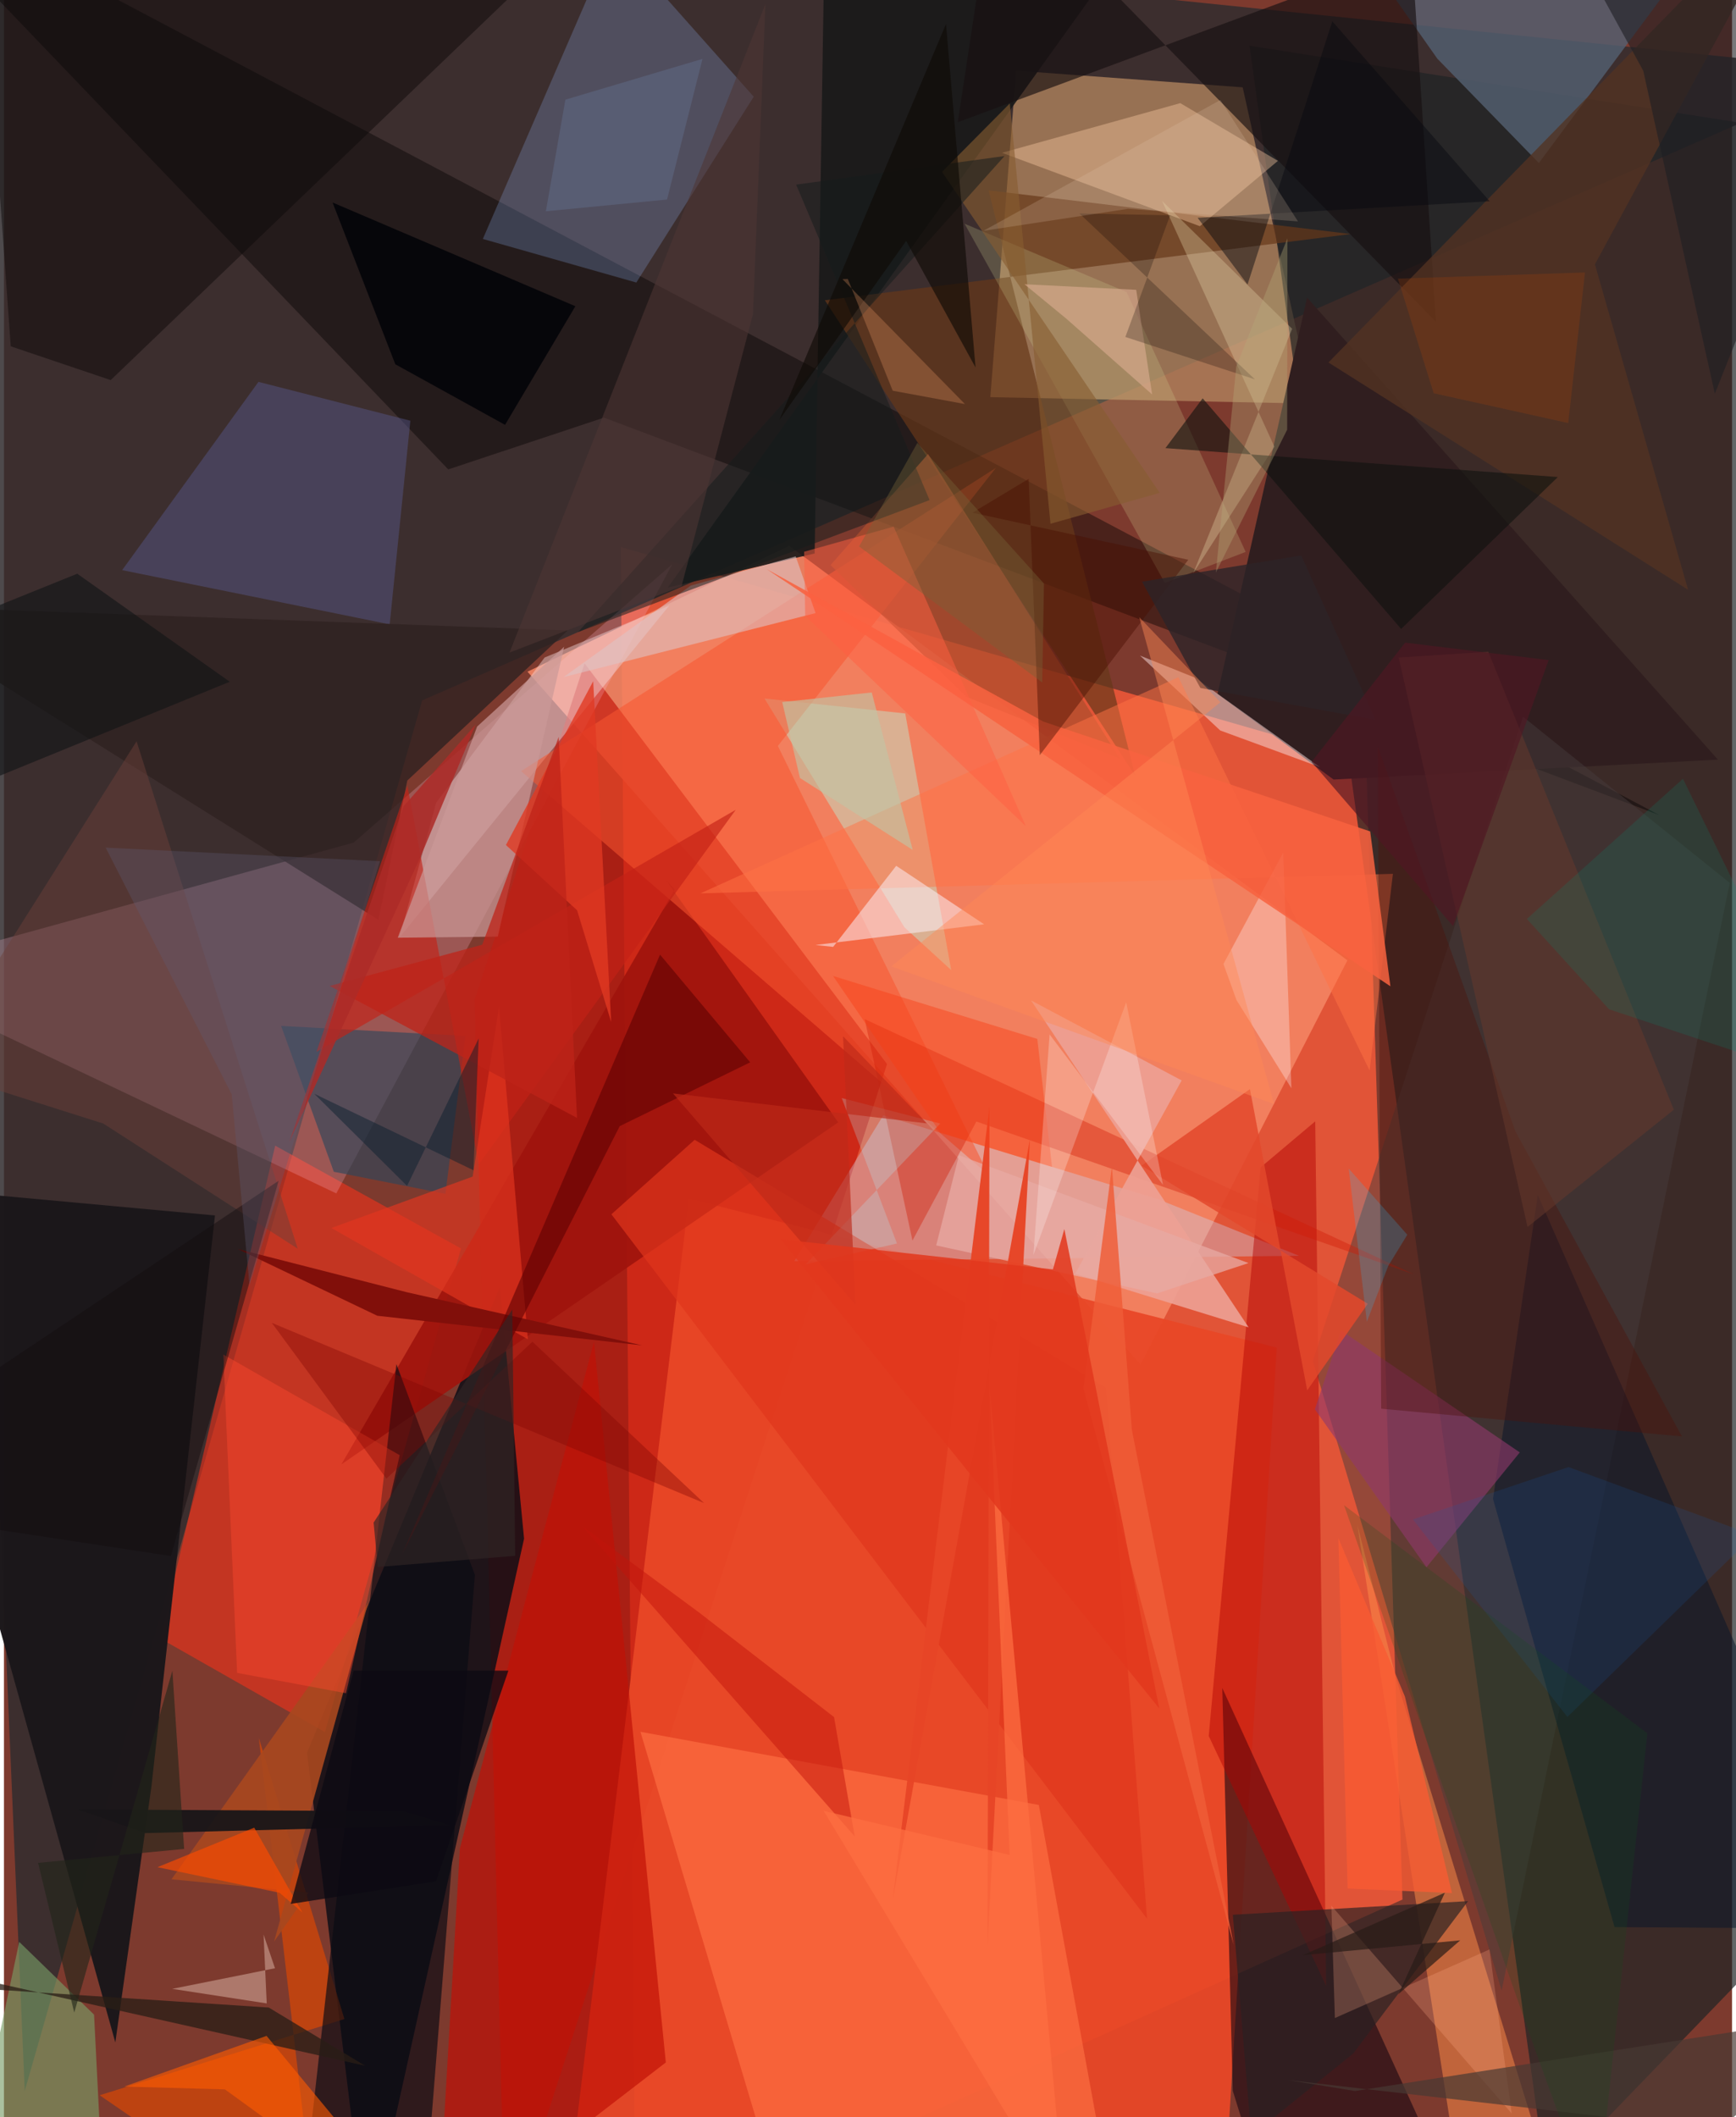 <svg xmlns="http://www.w3.org/2000/svg" width="228" height="278" viewBox="0 0 836 1024"><path fill="#7d3a2e" d="M0 0h836v1024H0z"/><path fill="#fe5c3b" fill-opacity=".776" d="M305.568 1086l370.987-167.254-17.565-550.484L298.375 264.55z"/><path fill="#312d2f" fill-opacity=".859" d="M202.31 338.757l-192.26 672.59L-35.653-62 898 34.174z"/><path fill="#b2855e" fill-opacity=".769" d="M477.176 192.092l155.915 3.135-33.82-152.99L489.67 34.19z"/><path fill="#1f2324" fill-opacity=".698" d="M898 68.463l-47.722 878.691-104.04 107.693L602.55 22.107z"/><path fill="#f58564" fill-opacity=".882" d="M379.889 263.963l270.039 200.51L549.85 659.96 253.26 324.874z"/><path fill="#c21105" fill-opacity=".639" d="M242.431 1086l-14.732-602.44 53.172-162.73 146.34 193.807z"/><path fill="#0d0e16" fill-opacity=".843" d="M251.618 744.21l-11.716-121.757-93.268 225.277 28.97 238.27z"/><path fill="#e84727" fill-opacity=".941" d="M331.356 579.748l284.372 72.04L588.997 1086l-314.2-40.712z"/><path fill="#ff3119" fill-opacity=".541" d="M155.289 837.765l65.795-233.925-89.877-49.726-55.554 238.378z"/><path fill="#ffb7d2" fill-opacity=".235" d="M169.168 407.527l154.096-134.608L160.78 577.217-62 471.213z"/><path fill="#170610" fill-opacity=".596" d="M589.39 816.436L712.3 1086h-94.687l-23.156-74.787z"/><path fill="#1c181b" fill-opacity=".992" d="M-62 572.782l164.09 15.084L71.35 864 53.877 987.835z"/><path fill="#030101" fill-opacity=".42" d="M214.933 227.03L-62-62l862.763 456.205-510.48-192.22z"/><path fill="#ccdbf8" fill-opacity=".345" d="M382.354 609.968l43.018-70.507 132.979 40.587 68.193 27.341z"/><path fill="#301e1f" d="M630.415 143.94l198.752 223.468-185.944 9.633-56.138-41.378z"/><path fill="#8fb4f9" fill-opacity=".239" d="M294.72-29.743l68.004 76.521-56.8 89.875-74.256-21.08z"/><path fill="#f4dade" fill-opacity=".435" d="M209.074 388.275l-17.718 65.123 130.474-160.48-60.285 25.111z"/><path fill="#ff7244" fill-opacity=".635" d="M382.146 1086h157.51L500.64 872.995 307.908 837.61z"/><path fill="#ff8d49" fill-opacity=".514" d="M757.803 1086h-48.956l-54.123-348.555 18.738 74.336z"/><path fill="#a0140c" fill-opacity=".918" d="M320.265 425.686l4.225 4.514-161.248 278.05 240.355-165.417z"/><path fill="#473c3b" fill-opacity=".49" d="M633.208 658.272l91.312 304.432 110.391-535.679-100.035-80.366z"/><path fill="#1a1a1a" fill-opacity=".914" d="M396.57-4.526L569.408-62 321.097 284.21l71.089-16.51z"/><path fill="#525e70" fill-opacity=".827" d="M651.315-31.548l42.104 59.922 49.124 50.468L847.168-62z"/><path fill="#b20000" fill-opacity=".463" d="M582.842 839.634l56.813 120.957-5.299-418.24-26.385 22.239z"/><path fill="#beecd1" fill-opacity=".455" d="M435.602 448.488l22.63 20.682-22.219-124.097-68.074-7.23z"/><path fill="#f85730" fill-opacity=".549" d="M479.871 226.303L374.397 360.799l101.99 207.506-226.251-195.342z"/><path fill="#c01107" fill-opacity=".682" d="M320.19 997.535l-110.564 85.18 10.947-188.839 64.867-244.975z"/><path fill="#5a5b93" fill-opacity=".427" d="M186.604 301.969L57.182 275.755l65.934-91.053 73.49 18.782z"/><path fill="#663719" fill-opacity=".694" d="M476.343 92.067l175.193 21.128-254.41 32.036L547.222 375.1z"/><path fill="#e14800" fill-opacity=".639" d="M46.294 1013.399l118.405-36.868-41.377-135.874L152.054 1086z"/><path fill="#2b475c" fill-opacity=".616" d="M159.57 566.745L134.09 496.2l89.14 4.85-9.663 76.363z"/><path fill="#07152a" fill-opacity=".506" d="M720.355 724.949l58.795 207.124 118.85.778-155.977-354.886z"/><path fill="#090b14" fill-opacity=".671" d="M142.173 1086l60.023-3.3 25.644-320.96-37.974-101.958z"/><path fill="#f8dbdb" fill-opacity=".506" d="M576.196 327.75l60.482 43.277-48.265-17.718-38.849-36.231z"/><path fill="#2f2220" fill-opacity=".812" d="M181.163 444.913L-62 292.79l334.74 12.115-77.614 72.617z"/><path fill="#ffcfa6" fill-opacity=".388" d="M578.535 109.407l37.78-31.6-47.248-27.92-86.257 24.009z"/><path fill="#0e0a09" fill-opacity=".49" d="M3.278 167.496l48.363 16.345L262.657-18.547-13.16-62z"/><path fill="#789d66" fill-opacity=".627" d="M48.325 1068.295l-4.73-93.885-36.21-35.187-31.1 146.777z"/><path fill="#292122" fill-opacity=".675" d="M594.492 926.103l113.804-6.59-55.568 73.709-49.321 39.75z"/><path fill="#c42117" fill-opacity=".643" d="M195.185 380.083l-44.031 128.682L354.02 391.667 229.66 563.212z"/><path fill="#cf1904" fill-opacity=".376" d="M416.406 492.91l23.102 107.105 30.924-57.567 211.772 73.976z"/><path fill="#d7dc9a" fill-opacity=".212" d="M464.712 108.203l96.898 173.735 39.09-14.998-57.596-125.684z"/><path fill="#eda195" fill-opacity=".902" d="M569.738 522.561l-51.511 93.481 83.898 25.943-105.227-158.108z"/><path fill="#dec2c4" fill-opacity=".592" d="M392.63 296.536l-121.947 30.968 61.597-44.274 50.738-14.13z"/><path fill="#ca9998" fill-opacity=".706" d="M238.903 453.018l-48.382.523 38.389-102.13 42.102-38.606z"/><path fill="#171012" fill-opacity=".659" d="M681.133-22.253L461.43 59.11 479.793-62l212.978 217.708z"/><path fill="#533222" fill-opacity=".78" d="M814.742 285.257l-45.081-157.399L872.45-62 640.748 175.323z"/><path fill="#ad4e2d" fill-opacity=".722" d="M447.04 219.606L539.825 366.9l-74.132-29.813-65.822-63.767z"/><path fill="#e0351c" fill-opacity=".698" d="M334.145 551.282l199.03 119.952 19.819 256.78-259.125-340.698z"/><path fill="#ff7345" fill-opacity=".502" d="M660.657 517.777l11.282-95.134-335.014 9.452 231.251-104.563z"/><path fill="#a7471f" fill-opacity=".914" d="M130.69 939.043l16.607-23.636-66.255-6.466 95.174-133.712z"/><path fill="#90396c" fill-opacity=".608" d="M688.167 758.036l-53.993-76.408 12.693-38.118 86.451 58.966z"/><path fill="#e3371f" fill-opacity=".651" d="M226.75 569.076L239.502 487l13.957 160.763-95.068-53.823z"/><path fill="#181618" fill-opacity=".941" d="M68.303 886.604l147.273-3.84-22.265-6.74-157.58-.864z"/><path fill="#291e16" fill-opacity=".757" d="M-10.081 957.667l184.808 41.478-46.61-28.17L-62 958.507z"/><path fill="#810f0a" d="M180.62 636.387l128.112 14.323-113.734-25.683-81.963-20.952z"/><path fill="#fceef6" fill-opacity=".529" d="M392.628 457.058l81.543-10.003-42.522-28.294-30.52 39.22z"/><path fill="#4e120a" fill-opacity=".38" d="M666.259 681.343l145.503 13.419-80.519-147.557-66.666-186.31z"/><path fill="#fb472d" fill-opacity=".451" d="M106.119 655.124l6.668 153.987 52.69 9.845 25.963-115.14z"/><path fill="#fff8fe" fill-opacity=".302" d="M618.891 412.34l3.934 114.013-26.567-42.677-6.293-17.447z"/><path fill="#020307" fill-opacity=".855" d="M158.959 97.932l30.364 78.253 53.092 29.306 34.02-57.378z"/><path fill="#65382b" fill-opacity=".561" d="M674.745 318.023l62.318 275.417 70.777-56.698-89.751-221.517z"/><path fill="#ead9ad" fill-opacity=".318" d="M623.184 159.035l-47.87 118.233 39.297-61.214L560.272 97.18z"/><path fill="#fe5c01" fill-opacity=".604" d="M127.043 984.676L210.761 1086l-103.863-75.438-48.716-1.358z"/><path fill="#6d4139" fill-opacity=".475" d="M-35.82 516.846l83.889 26.594 94.057 60.536L64.16 358.534z"/><path fill="#e2482c" fill-opacity=".851" d="M550.365 563.772l109.405 66.806-29.297 41.897-27.706-145.7z"/><path fill="#5b0002" fill-opacity=".584" d="M361.005 513.811l-43.609-52.089-124.899 290.36 105.397-207.408z"/><path fill="#165bb1" fill-opacity=".165" d="M756.334 830.433l90.21-87.847-89.65-33.018-75.278 25.33z"/><path fill="#ffab87" fill-opacity=".251" d="M718.649 942.897l10.744 79.318-87.234-100.509 1.706 54.346z"/><path fill="#0e110e" fill-opacity=".592" d="M751.728 230.724L561.89 216.74l18.009-24.077 96.016 111.544z"/><path fill="#483933" fill-opacity=".69" d="M829.315 1030.104L898 973.141l-244.38 38.21-32.564-5.308z"/><path fill="#fc4b00" fill-opacity=".663" d="M74.258 903.09l46.81-19.108 23.289 41.014-11.026-9.53z"/><path fill="#b1f3ff" fill-opacity=".235" d="M405.29 531.102l26.715 70.328-44.123 10.064 65.074-68.057z"/><path fill="#f7623f" fill-opacity=".859" d="M660.94 402.12l9.784 74.92-301.822-201.824 133.944 73.799z"/><path fill="#e7a9a3" fill-opacity=".761" d="M450.984 602.364l11.025-43.627 140.06 52.16-44.24 14.67z"/><path fill="#e13923" fill-opacity=".792" d="M277.262 440.26l16.488 54.05-8.7-164.81-42.219 79.213z"/><path fill="#480f00" fill-opacity=".443" d="M572.95 270.742l-71.835 94.495-5.382-133.626-27.201 16.358z"/><path fill="#e84527" fill-opacity=".969" d="M429.927 919.181l46.852-384.03-.95 405.52 20.495-389.599z"/><path fill="#e8c6b7" fill-opacity=".443" d="M125.59 935.665l5.53 16.313-49.713 9.961 45.714 7.044z"/><path fill="#875c30" fill-opacity=".608" d="M559.133 238.386l-52.856 14.945-19.686-203.3-32.784 33.1z"/><path fill="#151c1d" fill-opacity=".537" d="M484.07 75.463L383.228 89.3l64.564 152.585-170.053 63.834z"/><path fill="#ff5f41" fill-opacity=".506" d="M430.401 254.712l63.995 144.924L387.623 297.9l-.523-31.041z"/><path fill="#1e1e23" fill-opacity=".604" d="M793.02 34.183l-41.196-75.017L898 13.986l-70.336 176.466z"/><path fill="#008f71" fill-opacity=".188" d="M736.738 444.464l75.513-67.803 72.047 147.37-107.791-35.873z"/><path fill="#4e3534" fill-opacity=".569" d="M368.371 1.986l-123.793 313.64 83.226-32.1 34.55-131.536z"/><path fill="#f95b33" fill-opacity=".792" d="M677.72 820.503l-32.16-76.552 4.462 169.459 50.496 2.194z"/><path fill="#f83e13" fill-opacity=".431" d="M507.03 564.4l-54.025-16.53-51.926-75.828 98.825 30.448z"/><path fill="#ef5c37" fill-opacity=".835" d="M594.888 940.596L545.635 691.52l-9.632-127.353-13.801 107.362z"/><path fill="#c1140b" fill-opacity=".486" d="M336.437 780.026l65.144 50.469 9.975 57.694-131.967-150.183z"/><path fill="#c0c5a4" fill-opacity=".62" d="M385.08 376.289l-8.578-36.717 43.309-4.652 19.813 76.149z"/><path fill="#be2419" fill-opacity=".745" d="M277.23 540.704l-8.878-184.28-36.977 100.506-73.816 19.94z"/><path fill="#0f0a06" fill-opacity=".639" d="M470.028 177.739l-14.293-166.14-80.62 191.499 61.342-86.581z"/><path fill="#111516" fill-opacity=".616" d="M35.453 277.487l-55.983 22.616 12.276 77.642 117.489-48.01z"/><path fill="#fffdfb" fill-opacity=".247" d="M505.856 500.315l-7.85 106.73 44.9-122.28 17.804 88.31z"/><path fill="#f19d6b" fill-opacity=".278" d="M464.9 195.431l-34.951-6.455-21.722-54.064-2.61.084z"/><path fill="#ddad93" fill-opacity=".596" d="M547.755 140.174l7.699 50.61-41.639-36.746-20.12-16.556z"/><path fill="#0c0a13" fill-opacity=".765" d="M138.73 920.858l30.414-112.838 74.898-.003-35.04 101.877z"/><path fill="#12501d" fill-opacity=".204" d="M770.12 1072.36l24.917-234.046-146.738-110.286 92.557 263.72z"/><path fill="#ad2b27" fill-opacity=".851" d="M201.538 414.43l26.671-63.988-34.99 39.647-55.188 162.319z"/><path fill="#830704" fill-opacity=".38" d="M185.019 715.158l70.642-66.224 83.013 78.046-209.081-87.157z"/><path fill="#080911" fill-opacity=".467" d="M718.748 97.342L642.623 10.32l-41.016 127.296-24.14-32.268z"/><path fill="#2d2428" fill-opacity=".792" d="M627.582 268.664l-77.03 12.688 28.252 51.395 84.713 15.41z"/><path fill="#be2a19" fill-opacity=".655" d="M405.923 501.192l40.497 42.154-122.765-14.5 88.321 102.297z"/><path fill="#281a16" fill-opacity=".694" d="M628.354 945.653l68.729-30.235-22.464 49.081 29.868-26.025z"/><path fill="#ff8a55" fill-opacity=".439" d="M614.43 533.993L549.212 298.5l39.281 41.166L429.271 467.41z"/><path fill="#0c0000" fill-opacity=".243" d="M520.296 103.253l84.89 80.234-62.683-20.514 21.667-58.833z"/><path fill="#222419" fill-opacity=".612" d="M81.477 808.055l5.688 86.206-70.65 6.74 17.488 72.41z"/><path fill="#2ac8ff" fill-opacity=".204" d="M669.673 612.271l-10.337 27-8.787-74.067 28.353 31.995z"/><path fill="#130c0f" fill-opacity=".455" d="M-45.996 690.582L132.885 571.09 80.742 752.595-62 730.872z"/><path fill="#5e5b74" fill-opacity=".322" d="M110.185 529.293l8.613 92.464 63.107-205.215-132.711-6.577z"/><path fill="#302626" fill-opacity=".655" d="M245.922 633.33l-67.097 103.085 2.007 21.482 66.494-5.407z"/><path fill="#051b2b" fill-opacity=".451" d="M227.123 566l2.534-63.749-34.642 71.314-44.902-44.553z"/><path fill="#6d81a9" fill-opacity=".294" d="M337.928 28.486l-66.324 19.722-9.433 53.974 58.61-5.68z"/><path fill="#fd6e41" fill-opacity=".725" d="M486.518 897.167l-89.985-21.328 116.964 193.991-36.6-397.977z"/><path fill="#ab450c" fill-opacity=".243" d="M674.362 134.767l17.302 55.437 65.087 14.408 8.106-72.826z"/><path fill="#e2381d" fill-opacity=".863" d="M512.993 594.454l45.895 231.851L375.75 599.39l131.708 14.574z"/><path fill="#501623" fill-opacity=".643" d="M677.856 310.815l69.425 8.451-46.262 128.652-68.43-79.42z"/><path fill="#b5a978" fill-opacity=".349" d="M620.78 207.814l.121-92.532-24.731 61.93-9.875 99.673z"/><path fill="#756339" fill-opacity=".396" d="M413.694 264.295l28.187-50.08 61.246 68.036-.839 47.844z"/><path fill="#e2cab1" fill-opacity=".2" d="M625.995 107.082l-37.522-58.72-114.646 63.28 69.96-10.64z"/></svg>